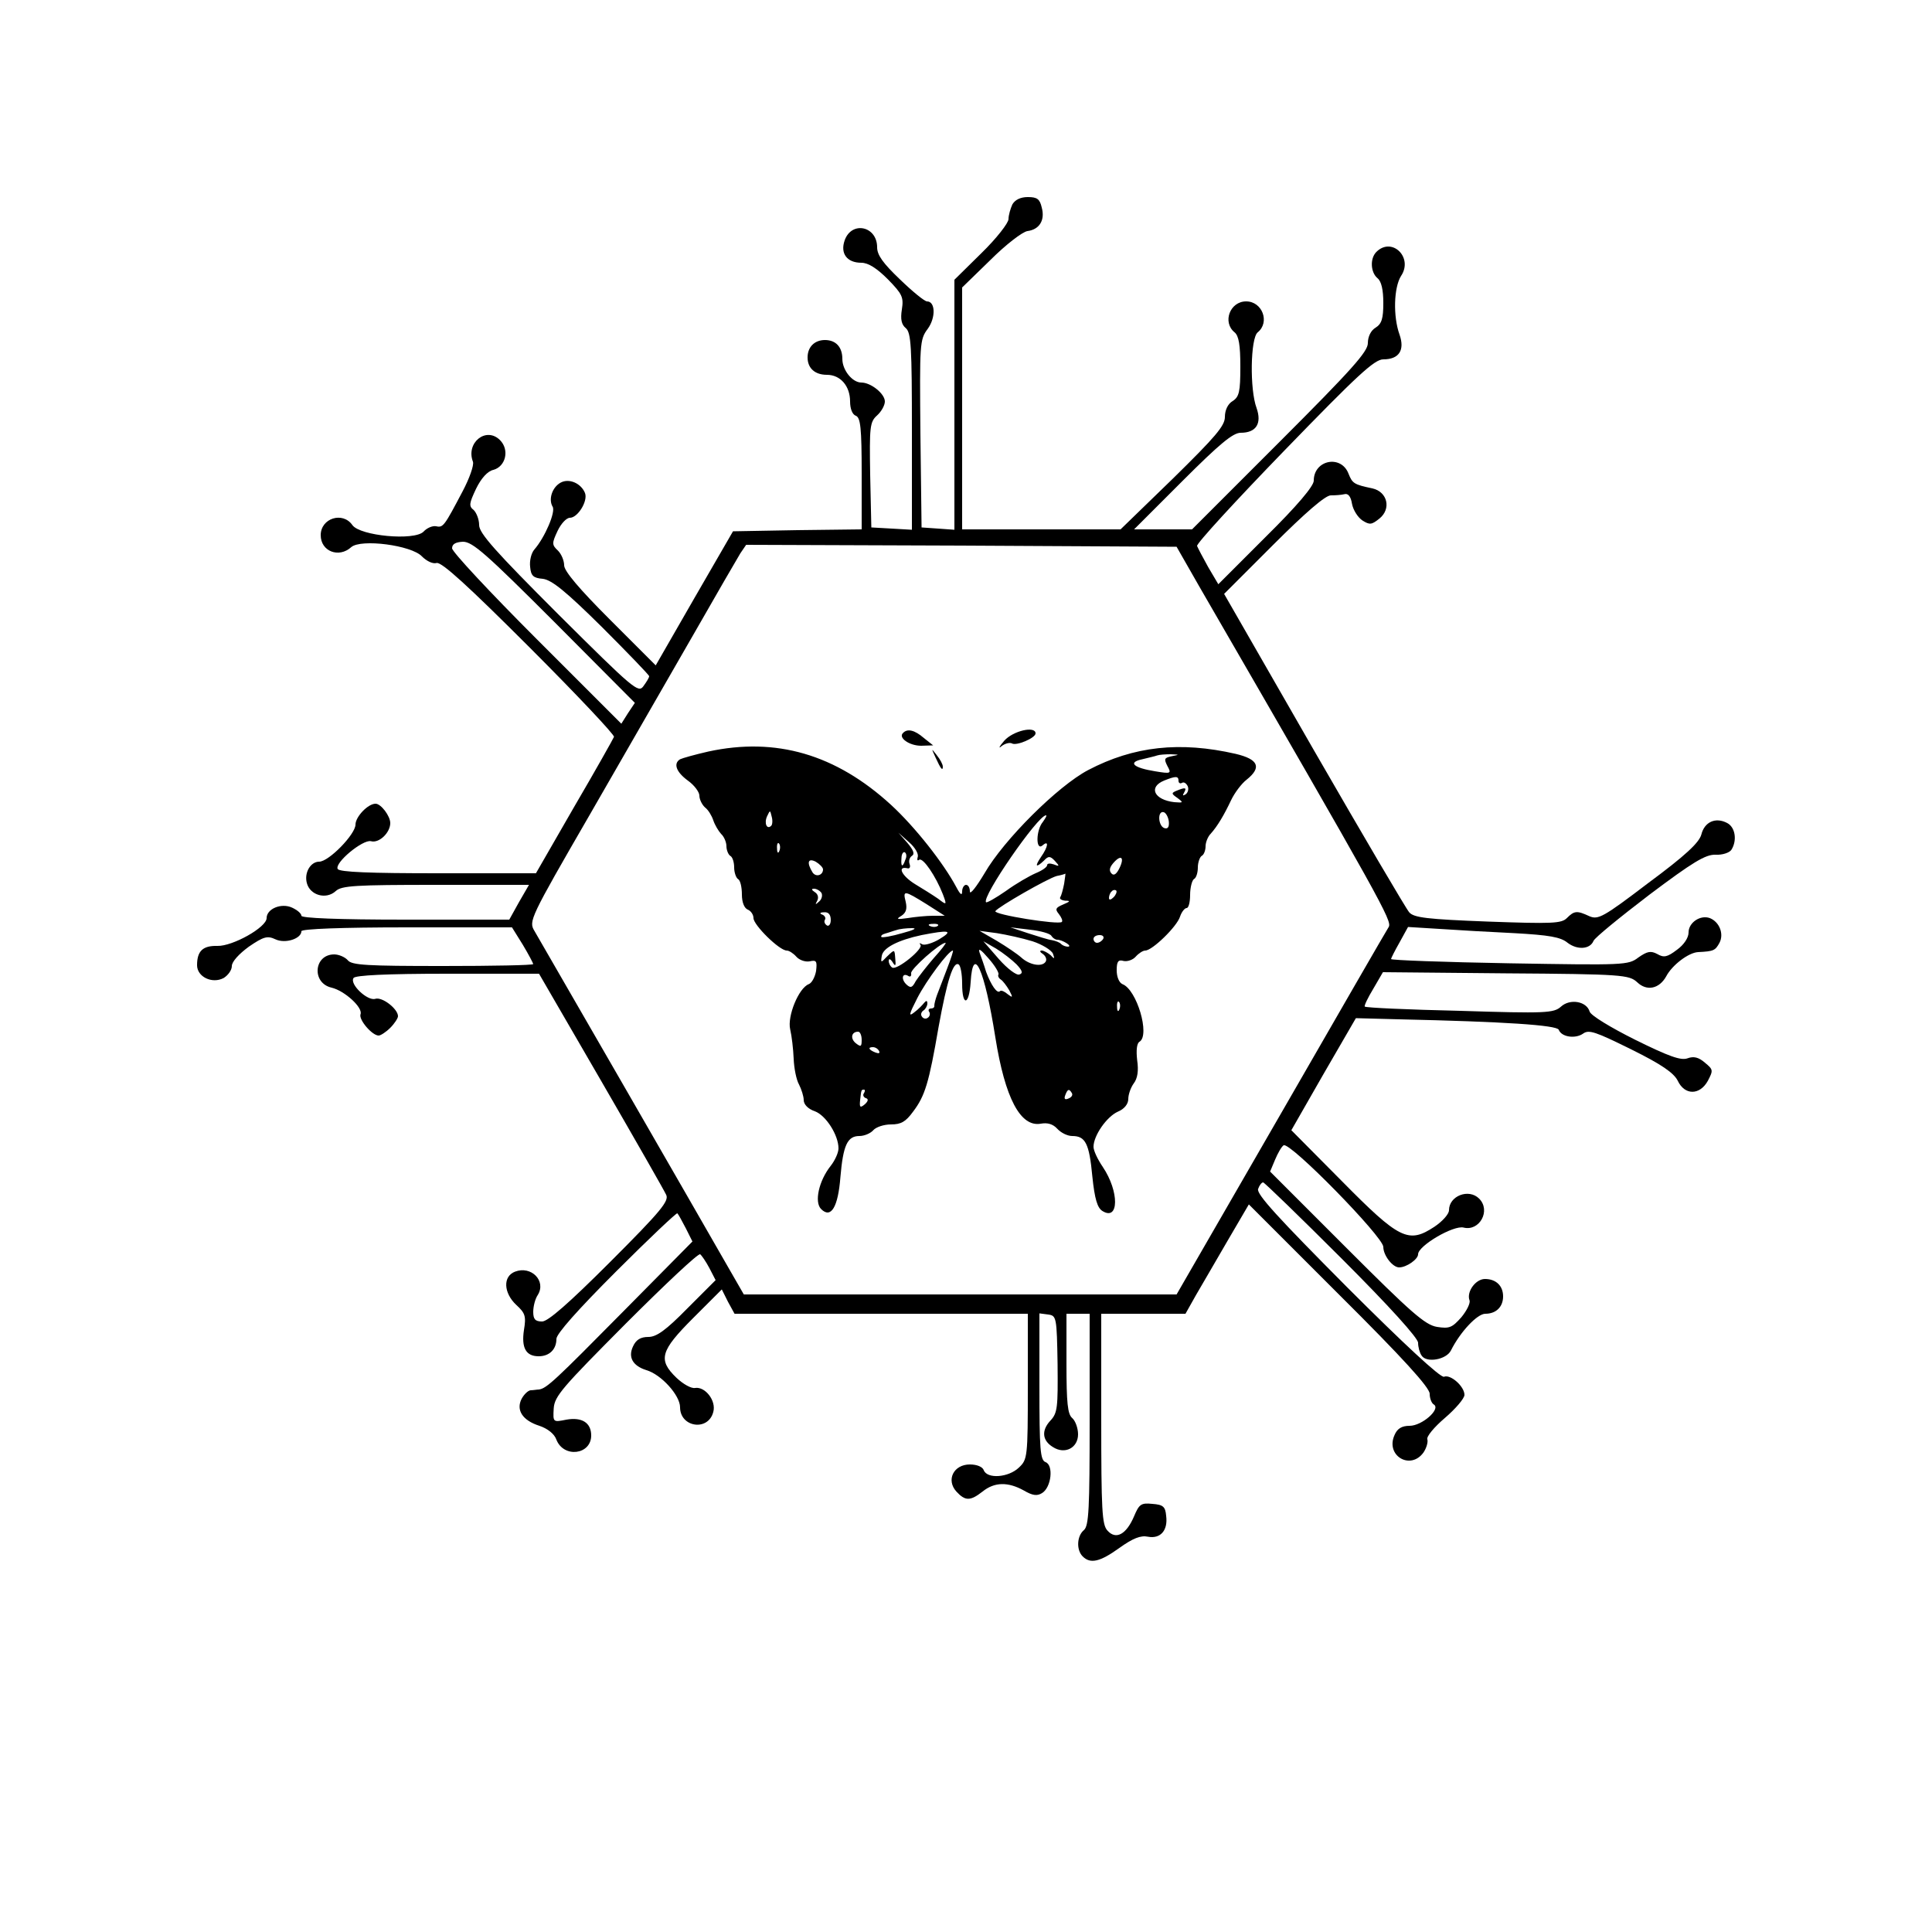 <?xml version="1.0" standalone="no"?>
<!DOCTYPE svg PUBLIC "-//W3C//DTD SVG 20010904//EN"
 "http://www.w3.org/TR/2001/REC-SVG-20010904/DTD/svg10.dtd">
<svg version="1.0" xmlns="http://www.w3.org/2000/svg"
 width="500pt" height="500pt" viewBox="0 0 500 500"
 preserveAspectRatio="xMidYMid meet">

<g transform="translate(0,500) scale(0.1,-0.1)"
fill="#000000" stroke="none">
<path d="M2620 4471 c-5 -11 -10 -28 -10 -38 0 -10 -31 -50 -70 -88 l-70 -69
0 -324 0 -323 -42 3 -43 3 -3 243 c-2 233 -2 243 19 271 21 29 20 71 -2 71 -6
0 -37 25 -70 57 -44 42 -59 63 -59 83 0 55 -66 69 -84 18 -12 -34 6 -58 43
-58 18 0 40 -14 69 -43 37 -38 41 -46 36 -78 -4 -25 -1 -39 10 -48 14 -12 16
-47 16 -268 l0 -254 -52 3 -53 3 -3 136 c-2 125 -1 137 18 154 11 10 20 26 20
36 0 20 -36 49 -61 49 -23 0 -49 32 -49 61 0 31 -17 49 -45 49 -27 0 -45 -18
-45 -45 0 -28 19 -45 50 -45 35 0 60 -29 60 -69 0 -19 6 -34 15 -37 12 -5 15
-31 15 -150 l0 -144 -166 -2 -167 -3 -100 -173 -100 -174 -119 119 c-79 79
-118 125 -118 140 0 12 -7 29 -16 38 -16 15 -16 19 -1 51 9 19 23 34 32 34 20
0 47 43 39 64 -10 25 -41 39 -63 27 -22 -12 -32 -43 -21 -62 9 -13 -20 -80
-47 -111 -8 -9 -13 -29 -11 -45 2 -23 8 -29 33 -31 23 -3 59 -32 153 -125 67
-67 122 -124 122 -127 0 -4 -7 -15 -15 -26 -13 -18 -25 -8 -220 186 -163 163
-205 210 -205 231 0 15 -7 32 -14 39 -13 10 -12 17 6 55 13 27 30 46 45 49 32
9 42 52 17 77 -36 36 -89 -7 -70 -56 3 -9 -9 -43 -27 -77 -47 -89 -50 -94 -68
-90 -9 2 -24 -4 -33 -14 -24 -24 -164 -11 -184 17 -25 36 -82 18 -82 -26 0
-42 47 -60 79 -31 25 22 156 5 183 -24 12 -12 28 -20 38 -17 13 3 81 -59 240
-218 122 -122 221 -227 219 -232 -2 -5 -48 -87 -103 -181 l-99 -172 -253 0
c-177 0 -255 3 -260 11 -9 16 65 77 86 72 21 -6 50 22 50 47 0 18 -24 50 -38
50 -20 0 -52 -34 -52 -54 0 -25 -69 -96 -94 -96 -22 0 -39 -28 -32 -55 8 -32
50 -44 75 -21 15 14 51 16 259 16 l241 0 -26 -45 -25 -45 -269 0 c-176 0 -269
4 -269 10 0 6 -11 15 -24 21 -28 13 -66 -3 -66 -27 0 -24 -88 -73 -127 -72
-38 1 -53 -13 -53 -50 0 -30 39 -49 69 -33 11 7 21 20 21 31 0 11 18 31 44 50
38 26 48 29 69 19 26 -12 67 2 67 21 0 6 104 10 273 10 l272 0 28 -45 c15 -25
27 -48 27 -50 0 -3 -105 -5 -234 -5 -195 0 -236 2 -246 15 -7 8 -23 15 -35 15
-53 0 -59 -74 -7 -86 34 -8 82 -52 75 -69 -5 -14 30 -55 47 -55 5 0 19 9 30
20 11 11 20 25 20 30 0 19 -41 51 -59 45 -20 -6 -67 38 -56 54 4 7 85 11 243
11 l237 0 160 -276 c88 -152 164 -285 169 -296 8 -16 -13 -42 -145 -174 -108
-108 -161 -154 -176 -154 -18 0 -23 6 -23 25 0 14 5 34 12 44 22 36 -17 76
-59 60 -32 -12 -30 -55 3 -86 23 -21 26 -29 20 -65 -7 -46 5 -68 38 -68 28 0
46 18 46 45 0 13 55 75 155 175 85 85 156 152 158 150 3 -3 12 -20 22 -39 l17
-34 -179 -181 c-176 -178 -198 -199 -218 -202 -5 0 -15 -2 -22 -2 -7 -1 -17
-11 -23 -22 -15 -29 2 -56 46 -70 21 -7 39 -21 44 -36 19 -48 90 -39 90 11 0
33 -24 48 -64 41 -35 -7 -35 -7 -33 29 2 32 23 55 187 220 101 101 187 182
192 179 4 -3 15 -19 24 -36 l16 -31 -73 -73 c-56 -57 -80 -74 -101 -74 -20 0
-32 -7 -40 -25 -13 -28 0 -50 35 -61 38 -11 87 -65 87 -96 0 -52 73 -63 86
-12 8 29 -21 66 -47 62 -10 -2 -31 10 -48 26 -49 47 -42 70 43 155 l74 74 16
-32 17 -31 379 0 380 0 0 -188 c0 -184 -1 -189 -23 -210 -27 -26 -82 -30 -91
-7 -3 9 -18 15 -36 15 -42 0 -62 -40 -35 -70 23 -25 36 -25 68 0 31 25 66 25
106 3 24 -14 35 -15 48 -7 24 15 30 72 9 80 -14 5 -16 33 -16 196 l0 189 23
-3 c21 -3 22 -7 24 -128 1 -113 0 -127 -19 -147 -23 -25 -21 -51 7 -68 31 -20
65 -2 65 33 0 16 -7 35 -15 42 -12 10 -15 39 -15 141 l0 129 30 0 30 0 0 -274
c0 -231 -2 -275 -15 -286 -18 -15 -20 -51 -3 -68 20 -20 45 -14 95 22 35 25
55 33 74 29 32 -6 52 16 47 54 -2 24 -8 29 -36 31 -29 3 -34 -1 -47 -32 -20
-47 -47 -62 -69 -37 -14 15 -16 52 -16 289 l0 272 109 0 109 0 27 48 c15 26
52 89 82 141 l55 94 234 -234 c164 -163 234 -240 234 -256 0 -12 5 -25 11 -28
18 -12 -31 -55 -63 -55 -20 0 -32 -7 -39 -24 -24 -53 41 -92 75 -45 8 12 12
27 10 34 -3 7 18 32 45 55 28 24 51 51 51 60 0 22 -36 54 -53 47 -9 -3 -103
84 -251 232 -178 179 -235 241 -230 254 3 9 9 17 13 17 3 0 95 -89 204 -198
123 -123 197 -205 197 -217 0 -11 4 -26 9 -33 12 -20 64 -11 76 13 24 48 68
95 89 95 28 0 46 18 46 45 0 27 -18 45 -47 45 -24 0 -48 -33 -40 -55 3 -7 -7
-27 -21 -44 -24 -27 -31 -30 -63 -25 -31 5 -68 38 -234 204 l-198 198 13 31
c7 17 17 34 22 37 16 10 258 -237 258 -263 0 -22 24 -53 41 -53 19 0 49 21 49
34 0 22 92 76 118 69 41 -10 71 44 40 75 -27 27 -78 7 -78 -30 0 -10 -17 -29
-38 -43 -67 -44 -90 -33 -240 119 l-130 131 83 145 84 145 113 -3 c271 -6 407
-15 412 -27 7 -19 43 -24 63 -10 15 11 32 5 125 -41 79 -39 110 -61 120 -81
18 -38 57 -38 78 0 14 27 14 29 -8 47 -16 14 -29 17 -45 11 -17 -6 -48 5 -135
48 -64 32 -115 63 -118 73 -8 27 -51 34 -74 13 -19 -17 -39 -18 -262 -11 -133
3 -244 8 -246 11 -2 2 8 23 22 46 l25 43 318 -3 c303 -2 319 -4 340 -23 25
-24 57 -17 75 15 15 29 58 62 83 63 40 2 44 4 55 24 12 23 0 54 -25 64 -25 9
-55 -12 -55 -37 0 -14 -12 -32 -30 -45 -25 -19 -34 -21 -51 -11 -17 9 -26 7
-49 -9 -26 -20 -37 -20 -334 -15 -168 3 -306 8 -306 11 0 2 10 22 22 43 l22
40 81 -5 c44 -3 131 -8 194 -11 90 -5 120 -10 138 -25 25 -19 58 -17 67 5 3 8
68 61 144 119 113 85 146 105 172 104 17 -1 36 5 41 13 15 24 10 58 -11 69
-30 16 -59 3 -67 -30 -6 -21 -41 -54 -137 -125 -117 -89 -130 -96 -153 -86
-32 15 -39 14 -58 -5 -14 -14 -38 -15 -205 -9 -156 6 -191 10 -203 24 -8 9
-119 198 -247 420 l-232 404 127 127 c83 83 135 128 149 128 11 0 27 1 35 3
10 3 17 -6 20 -25 3 -16 15 -35 27 -43 19 -12 24 -11 44 5 31 25 21 69 -18 78
-48 10 -52 13 -62 38 -19 50 -90 36 -90 -18 0 -14 -43 -65 -124 -145 l-123
-123 -26 44 c-14 25 -27 50 -29 55 -2 6 100 117 226 247 189 195 233 236 256
236 41 0 56 24 42 64 -17 47 -15 122 4 152 32 48 -24 102 -64 62 -17 -17 -15
-53 3 -68 10 -8 15 -30 15 -64 0 -40 -4 -54 -20 -64 -12 -7 -20 -23 -20 -40 0
-22 -41 -68 -228 -255 l-227 -227 -75 0 -75 0 125 125 c97 97 131 125 151 125
40 0 55 24 41 64 -18 48 -16 181 3 196 32 26 12 80 -30 80 -42 0 -62 -54 -30
-80 11 -9 15 -33 15 -89 0 -65 -3 -78 -20 -89 -12 -7 -20 -23 -20 -41 0 -23
-24 -51 -135 -160 l-135 -131 -205 0 -205 0 0 313 0 313 73 71 c40 40 83 73
96 75 31 4 46 28 37 61 -5 22 -12 27 -36 27 -19 0 -33 -7 -40 -19z m-1185
-1081 l208 -209 -18 -27 -17 -27 -219 219 c-120 120 -219 226 -219 235 0 11 9
16 28 17 25 0 60 -31 237 -208z m1670 90 c473 -818 498 -863 489 -879 -6 -9
-131 -226 -279 -483 l-270 -468 -560 0 -560 0 -42 73 c-72 126 -484 841 -500
868 -15 25 -12 32 143 300 87 151 207 360 267 464 60 105 115 200 123 213 l15
22 557 -2 557 -3 60 -105z"/>
<path d="M2337 3103 c-13 -12 16 -33 47 -33 l31 1 -24 19 c-24 21 -43 25 -54
13z"/>
<path d="M2599 3083 c-13 -15 -16 -22 -7 -14 9 7 21 10 27 7 11 -7 61 14 61
26 0 20 -58 7 -81 -19z"/>
<path d="M1833 3055 c-35 -8 -67 -17 -73 -20 -18 -11 -10 -33 20 -55 17 -12
30 -30 30 -39 0 -10 7 -24 15 -31 8 -6 17 -21 21 -33 4 -12 13 -27 20 -35 8
-7 14 -22 14 -32 0 -10 5 -22 10 -25 6 -3 10 -17 10 -30 0 -13 5 -27 10 -30 6
-3 10 -21 10 -40 0 -20 6 -35 15 -39 8 -3 15 -13 15 -22 0 -18 67 -84 86 -84
6 0 17 -7 25 -16 7 -8 22 -14 34 -12 18 4 20 1 17 -25 -3 -16 -11 -31 -19 -34
-26 -10 -56 -83 -48 -117 4 -17 8 -51 9 -76 1 -25 7 -55 14 -67 6 -12 12 -30
12 -40 0 -11 11 -23 29 -29 29 -11 61 -62 61 -96 0 -11 -9 -31 -20 -45 -31
-39 -43 -94 -25 -112 26 -26 44 6 50 83 7 82 18 106 49 106 13 0 29 7 36 15 7
8 27 15 46 15 26 0 38 7 57 33 31 41 41 74 66 219 22 121 38 171 52 162 5 -3
9 -25 9 -50 0 -59 18 -57 22 4 6 100 36 34 64 -143 25 -157 65 -233 118 -223
17 3 31 -1 42 -13 10 -11 27 -19 39 -19 34 0 44 -19 52 -105 6 -58 13 -81 26
-89 43 -27 44 50 1 114 -13 19 -24 42 -24 52 0 29 34 78 63 91 17 7 27 20 27
33 0 11 6 29 14 40 10 13 13 33 9 60 -3 26 -1 44 6 48 28 17 -7 135 -44 149
-9 4 -15 19 -15 36 0 23 4 28 18 24 10 -2 24 3 31 11 8 9 19 16 25 16 18 0 82
62 90 88 4 12 12 22 17 22 5 0 9 15 9 34 0 19 5 38 10 41 6 3 10 17 10 30 0
13 5 27 10 30 6 3 10 15 10 25 0 10 6 25 13 32 18 20 35 49 53 87 9 19 27 43
40 53 40 32 31 53 -28 67 -144 33 -264 20 -382 -42 -78 -41 -218 -180 -268
-267 -21 -35 -38 -57 -38 -47 0 9 -4 17 -10 17 -5 0 -10 -8 -10 -17 0 -12 -5
-8 -15 11 -33 62 -107 156 -169 213 -143 131 -298 176 -473 138z m1200 -12
c-20 -4 -21 -7 -12 -25 11 -20 10 -21 -32 -14 -56 9 -71 23 -33 31 16 4 34 8
39 10 6 2 21 3 35 3 23 -1 23 -1 3 -5z m17 -64 c0 -5 4 -8 9 -5 5 3 11 -1 15
-9 3 -8 0 -17 -6 -21 -7 -4 -8 -3 -4 4 8 14 4 15 -18 6 -15 -6 -15 -8 1 -19
16 -12 16 -13 -8 -11 -52 6 -68 39 -26 56 30 12 37 12 37 -1z m-1054 -116
c-11 -11 -19 6 -11 24 8 17 8 17 12 0 3 -10 2 -21 -1 -24z m1029 10 c1 -14 -3
-19 -12 -16 -16 6 -18 46 -1 41 6 -2 12 -14 13 -25z m-326 0 c-18 -21 -19 -76
-1 -61 17 15 15 -3 -4 -30 -17 -25 -13 -29 8 -9 11 12 16 12 28 -1 13 -14 12
-15 -3 -9 -9 3 -17 3 -17 -2 0 -5 -13 -14 -30 -21 -16 -7 -51 -27 -77 -46 -26
-18 -49 -31 -51 -29 -13 12 134 225 155 225 3 0 -1 -7 -8 -17z m-324 -91 c-2
-7 -1 -11 4 -7 10 6 43 -43 61 -89 11 -29 10 -29 -12 -12 -13 9 -40 26 -60 38
-34 21 -47 47 -20 41 6 -2 9 3 6 11 -3 8 0 17 6 21 8 5 4 15 -12 34 l-23 26
28 -25 c15 -13 25 -30 22 -38z m-358 16 c-3 -8 -6 -5 -6 6 -1 11 2 17 5 13 3
-3 4 -12 1 -19z m326 -23 c-7 -21 -12 -19 -10 4 0 11 5 18 9 15 4 -3 5 -11 1
-19z m-213 -25 c0 -15 -18 -21 -27 -8 -16 26 -12 38 8 28 10 -6 19 -15 19 -20z
m768 5 c-8 -17 -15 -22 -21 -16 -7 7 -6 15 3 26 20 24 31 18 18 -10z m-144
-42 c-3 -15 -7 -30 -10 -35 -3 -4 3 -8 13 -9 14 0 13 -2 -6 -10 -19 -8 -21
-12 -11 -24 7 -9 11 -18 8 -21 -9 -8 -177 19 -172 28 7 11 136 85 159 91 11 2
21 5 22 6 1 0 -1 -11 -3 -26z m-628 -24 c3 -6 1 -16 -6 -22 -10 -9 -11 -9 -5
2 4 8 2 17 -6 22 -9 6 -10 9 -2 9 6 0 15 -5 19 -11z m756 -11 c-7 -7 -12 -8
-12 -2 0 6 3 14 7 17 3 4 9 5 12 2 2 -3 -1 -11 -7 -17z m-484 -18 l47 -30 -31
0 c-17 0 -47 -3 -65 -6 -28 -4 -31 -3 -16 6 12 8 15 18 11 36 -8 31 -4 30 54
-6z m-248 -41 c0 -11 -5 -17 -10 -14 -6 4 -8 10 -5 15 3 4 -1 11 -7 13 -8 3
-6 6 5 6 11 1 17 -6 17 -20z m277 -15 c-3 -3 -12 -4 -19 -1 -8 3 -5 6 6 6 11
1 17 -2 13 -5z m-92 -19 c-27 -8 -51 -12 -54 -10 -2 3 2 7 10 9 8 2 21 7 29 9
8 3 26 5 40 5 15 0 5 -5 -25 -13z m386 -7 c3 -5 10 -10 15 -10 13 0 41 -17 28
-18 -6 0 -14 3 -18 7 -3 4 -14 8 -24 10 -9 1 -37 10 -62 18 l-45 15 50 -6 c28
-3 53 -10 56 -16z m-289 -8 c-18 -11 -39 -17 -45 -14 -7 4 -9 4 -5 -1 9 -10
-61 -67 -73 -59 -5 3 -9 11 -9 17 0 7 4 6 10 -3 7 -12 9 -10 7 8 -2 26 -1 26
-22 6 -15 -16 -16 -16 -13 2 3 21 42 41 103 54 72 14 83 12 47 -10z m240 -6
c25 -8 49 -23 53 -32 5 -14 4 -15 -6 -4 -7 6 -18 12 -23 12 -6 0 -5 -4 3 -9 7
-5 11 -14 7 -20 -9 -14 -41 -9 -63 11 -10 9 -38 28 -63 43 l-45 26 45 -6 c25
-4 66 -13 92 -21z m183 6 c-3 -5 -10 -10 -16 -10 -5 0 -9 5 -9 10 0 6 7 10 16
10 8 0 12 -4 9 -10z m-438 -49 c-19 -22 -40 -49 -47 -60 -9 -17 -13 -19 -24
-9 -15 14 -11 32 5 22 5 -3 8 0 7 7 -3 10 75 79 89 79 3 0 -11 -18 -30 -39z
m214 -17 c15 -16 17 -23 7 -26 -7 -3 -31 15 -53 40 l-40 46 33 -19 c18 -11 42
-30 53 -41z m-47 -26 c-2 -3 0 -9 6 -13 5 -3 15 -16 22 -28 10 -19 9 -20 -4
-10 -8 7 -17 11 -20 8 -7 -8 -23 15 -36 50 -5 17 -13 39 -17 50 -4 13 4 7 23
-15 17 -19 28 -38 26 -42z m-133 15 c-10 -27 -22 -57 -26 -68 -4 -11 -7 -23
-7 -27 1 -5 -3 -8 -9 -8 -5 0 -8 -4 -4 -9 3 -5 1 -12 -4 -15 -5 -4 -12 -2 -15
3 -4 5 -2 12 4 16 5 3 10 12 10 18 0 8 -3 8 -8 2 -4 -5 -15 -17 -26 -25 -15
-12 -14 -6 8 37 23 45 81 123 92 123 2 0 -5 -21 -15 -47z m446 -105 c-3 -8 -6
-5 -6 6 -1 11 2 17 5 13 3 -3 4 -12 1 -19z m-667 -79 c0 -18 -2 -19 -15 -9
-15 12 -12 30 6 30 5 0 9 -10 9 -21z m45 -29 c3 -6 -1 -7 -9 -4 -18 7 -21 14
-7 14 6 0 13 -4 16 -10z m-39 -109 c-4 -5 -1 -11 5 -13 7 -2 6 -8 -3 -16 -12
-10 -14 -8 -12 11 3 27 3 27 10 27 3 0 3 -4 0 -9z m538 0 c3 -5 -1 -11 -9 -14
-9 -4 -12 -1 -8 9 6 16 10 17 17 5z"/>
<path d="M2421 3040 c14 -31 19 -36 19 -24 0 6 -7 19 -16 30 -14 18 -14 18 -3
-6z"/>
</g>
</svg>
